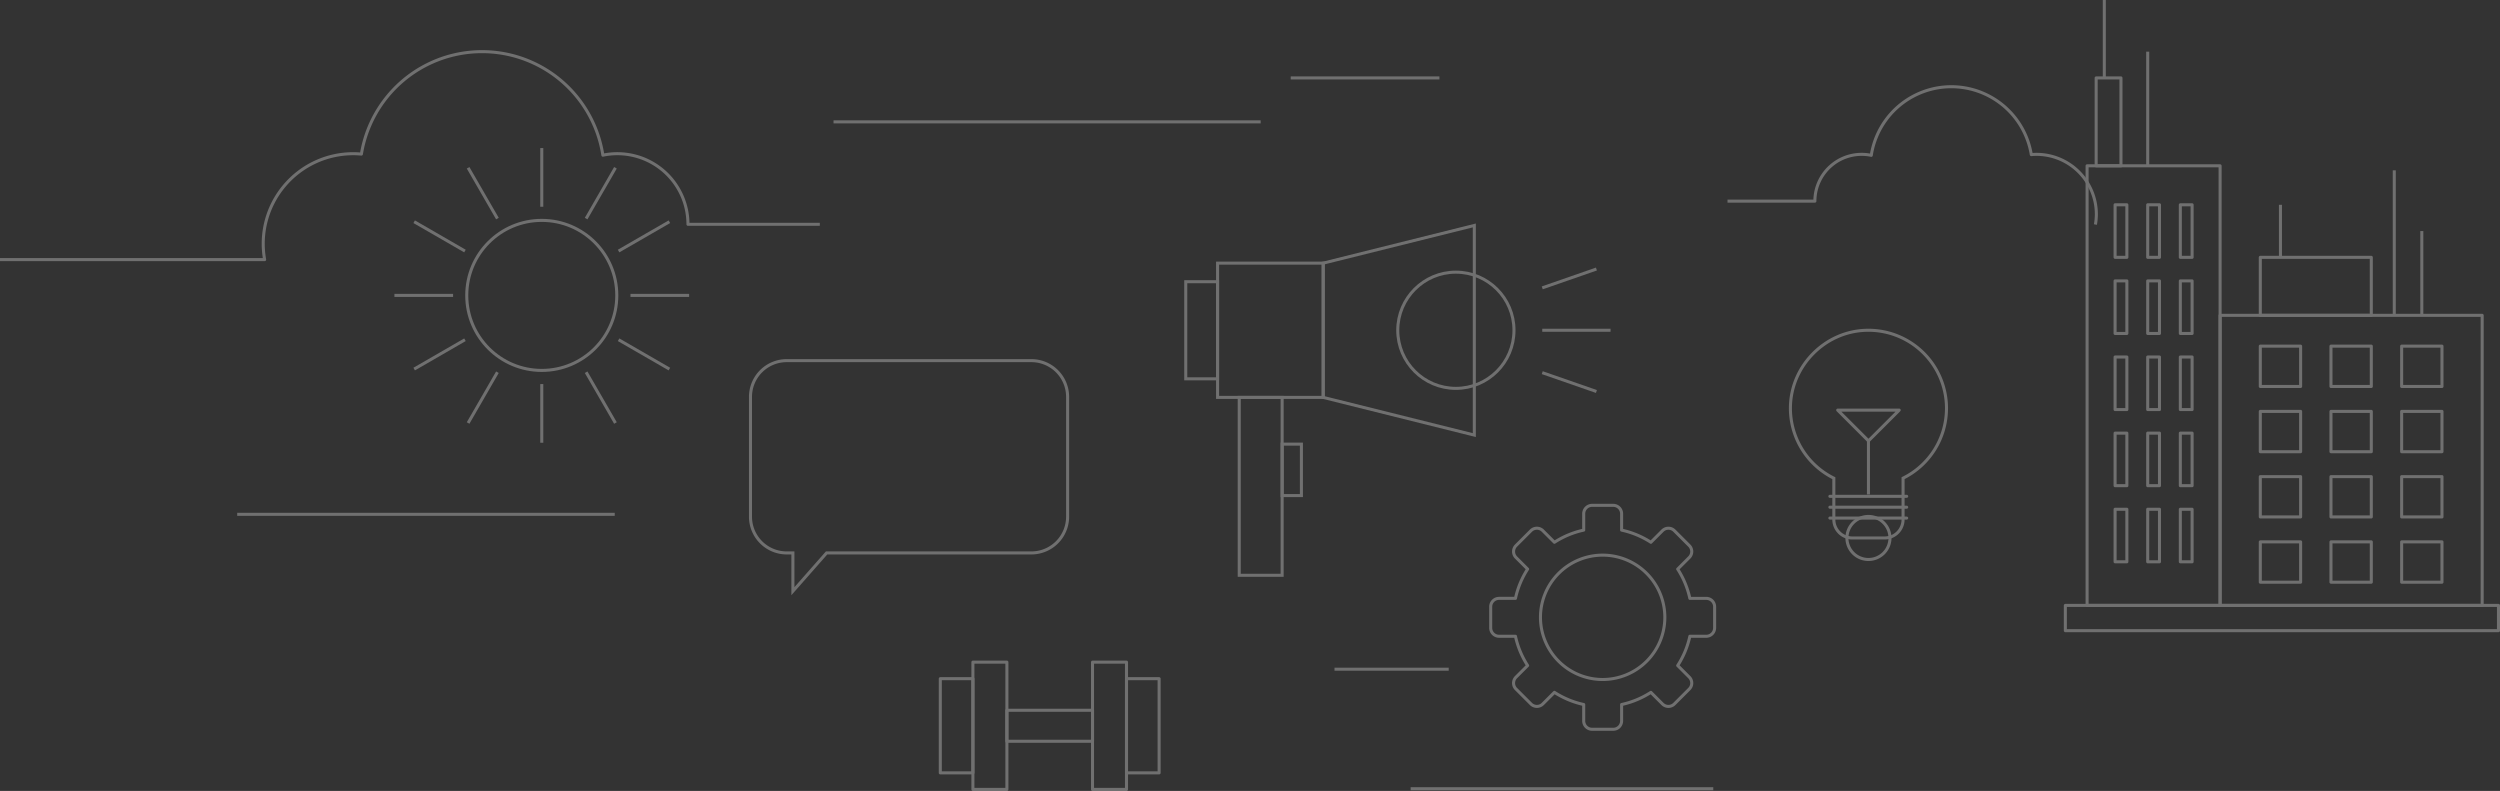 <svg xmlns="http://www.w3.org/2000/svg" width="1640.771" height="519.097" viewBox="0 0 1640.771 519.097"><rect x="0" y="0" width="1640.771" height="519.097" fill="#333333" stroke="none"/><defs><style>.a{opacity:0.3;}.b,.c,.d{fill:none;stroke:#fff;stroke-width:2px;}.b{stroke-miterlimit:10;}.c,.d{stroke-linejoin:round;}.d{stroke-linecap:round;}</style></defs><g class="a" transform="translate(-3008.189 -220.847)"><g transform="translate(3008.189 220.847)"><line class="b" x2="198.63" transform="translate(925.809 517.66)"/><line class="b" x2="74.946" transform="translate(875.854 439.204)"/><path class="c" d="M3705.957,330.968H3763.3a30.713,30.713,0,0,1,37.006-30.06,53.18,53.18,0,0,1,105.028-.479c1.12-.1,2.246-.172,3.39-.172a39.306,39.306,0,0,1,39.305,39.307,38.9,38.9,0,0,1-.614,6.758" transform="translate(-2572.176 -198.958)"/><g transform="translate(492.542 236.69)"><path class="b" d="M3495.666,366.514H3335.1a23.781,23.781,0,0,0-23.78,23.782v78.64a23.779,23.779,0,0,0,23.78,23.78h4.061v25.1l22.113-25.1h134.4a23.779,23.779,0,0,0,23.781-23.78V390.3A23.781,23.781,0,0,0,3495.666,366.514Z" transform="translate(-3311.316 -366.514)"/></g><g transform="translate(778.221 147.961)"><circle class="b" cx="38.139" cy="38.139" r="38.139" transform="translate(139.142 30.654)"/><rect class="b" width="69.331" height="88.117" transform="translate(20.877 24.735)"/><path class="b" d="M3542.65,424.76l99.177,24.735V311.907l-99.177,24.735Z" transform="translate(-3452.442 -311.907)"/><rect class="b" width="20.877" height="63.735" transform="translate(0 36.926)"/><rect class="b" width="28.156" height="116.759" transform="translate(35.095 112.852)"/><rect class="b" width="12.651" height="33.757" transform="translate(63.25 143.527)"/><line class="b" x2="44.832" transform="translate(233.971 68.793)"/><line class="b" y1="12.367" x2="35.556" transform="translate(233.971 28.599)"/><line class="b" x2="35.556" y2="12.367" transform="translate(233.971 96.62)"/></g><g transform="translate(1175.062 216.754)"><path class="b" d="M3782.439,443.572a14.124,14.124,0,1,1-14.124-14.123A14.125,14.125,0,0,1,3782.439,443.572Z" transform="translate(-3717.097 -307.252)"/><path class="b" d="M3833.8,405.464a51.221,51.221,0,0,0-53.66-51.162c-26.383,1.225-47.952,23.172-48.753,49.57a51.163,51.163,0,0,0,28.476,47.446v27.14a12.107,12.107,0,0,0,12.107,12.107h21.223a12.107,12.107,0,0,0,12.106-12.107v-27.14A51.169,51.169,0,0,0,3833.8,405.464Z" transform="translate(-3731.362 -354.245)"/><path class="c" d="M3770.646,406.686,3750.461,386.5h40.37Z" transform="translate(-3719.427 -334.089)"/><line class="c" y2="35.177" transform="translate(51.219 72.597)"/><line class="d" x2="50.401" transform="translate(25.906 108.993)"/><line class="d" x2="50.401" transform="translate(25.906 116.13)"/><line class="d" x2="50.401" transform="translate(25.906 123.266)"/></g><g transform="translate(1355.503)"><rect class="c" width="87.297" height="288.509" transform="translate(14.268 108.83)"/><rect class="c" width="171.997" height="190.383" transform="translate(101.566 206.956)"/><rect class="c" width="7.731" height="34.492" transform="translate(32.642 134.403)"/><rect class="c" width="7.731" height="34.492" transform="translate(54.051 134.403)"/><rect class="c" width="7.731" height="34.492" transform="translate(75.461 134.403)"/><rect class="c" width="7.731" height="34.492" transform="translate(32.642 184.358)"/><rect class="c" width="7.731" height="34.492" transform="translate(54.051 184.358)"/><rect class="c" width="7.731" height="34.492" transform="translate(75.461 184.358)"/><rect class="c" width="7.731" height="34.493" transform="translate(32.642 234.313)"/><rect class="c" width="7.731" height="34.493" transform="translate(54.051 234.313)"/><rect class="c" width="7.731" height="34.493" transform="translate(75.461 234.313)"/><rect class="c" width="7.731" height="34.493" transform="translate(32.642 284.268)"/><rect class="c" width="7.731" height="34.493" transform="translate(54.051 284.268)"/><rect class="c" width="7.731" height="34.493" transform="translate(75.461 284.268)"/><rect class="c" width="7.731" height="34.493" transform="translate(32.642 334.224)"/><rect class="c" width="7.731" height="34.493" transform="translate(54.051 334.224)"/><rect class="c" width="7.731" height="34.493" transform="translate(75.461 334.224)"/><rect class="c" width="26.464" height="26.464" transform="translate(127.945 227.177)"/><rect class="c" width="26.464" height="26.464" transform="translate(174.332 227.177)"/><rect class="c" width="26.464" height="26.464" transform="translate(220.72 227.177)"/><rect class="c" width="26.464" height="26.464" transform="translate(127.945 269.996)"/><rect class="c" width="26.464" height="26.464" transform="translate(174.332 269.996)"/><rect class="c" width="26.464" height="26.464" transform="translate(220.72 269.996)"/><rect class="c" width="26.464" height="26.464" transform="translate(127.945 312.814)"/><rect class="c" width="26.464" height="26.464" transform="translate(174.332 312.814)"/><rect class="c" width="26.464" height="26.464" transform="translate(220.72 312.814)"/><rect class="c" width="26.464" height="26.464" transform="translate(127.945 355.633)"/><rect class="c" width="26.464" height="26.464" transform="translate(174.332 355.633)"/><rect class="c" width="26.464" height="26.464" transform="translate(220.72 355.633)"/><rect class="c" width="72.851" height="38.061" transform="translate(127.945 168.895)"/><rect class="c" width="16.288" height="57.686" transform="translate(20.22 51.144)"/><line class="c" y2="51.144" transform="translate(25.573)"/><line class="c" y2="74.932" transform="translate(54.051 33.898)"/><line class="c" y2="34.492" transform="translate(141.177 134.403)"/><line class="c" y2="95.152" transform="translate(215.877 111.804)"/><line class="c" y2="55.307" transform="translate(233.951 151.649)"/><rect class="c" width="284.268" height="16.573" transform="translate(0 397.339)"/></g><path class="c" d="M3546.24,355.026h-86.534a46.348,46.348,0,0,0-55.844-45.361,80.249,80.249,0,0,0-158.488-.725c-1.689-.145-3.388-.258-5.113-.258a59.1,59.1,0,0,0-58.388,69.512H3008.189" transform="translate(-3008.189 -207.811)"/><circle class="c" cx="49.235" cy="49.235" r="49.235" transform="translate(306.337 144.639)"/><g transform="translate(258.865 97.166)"><g transform="translate(96.707)"><line class="c" y1="38.494"/><line class="c" y1="38.494" transform="translate(0 154.919)"/></g><g transform="translate(48.353 12.956)"><line class="c" x1="19.247" y1="33.337"/><line class="c" x1="19.247" y1="33.337" transform="translate(77.46 134.164)"/></g><g transform="translate(12.957 48.353)"><line class="c" x1="33.337" y1="19.247"/><line class="c" x1="33.337" y1="19.247" transform="translate(134.164 77.46)"/></g><g transform="translate(0 96.707)"><line class="c" x1="38.494"/><line class="c" x1="38.494" transform="translate(154.92)"/></g><g transform="translate(12.957 48.353)"><line class="c" x1="33.337" y2="19.247" transform="translate(0 77.46)"/><line class="c" x1="33.337" y2="19.247" transform="translate(134.164)"/></g><g transform="translate(48.353 12.956)"><line class="c" x1="19.247" y2="33.337" transform="translate(0 134.164)"/><line class="c" x1="19.247" y2="33.337" transform="translate(77.46)"/></g></g><rect class="c" width="22.301" height="83.529" transform="translate(638.528 434.568)"/><rect class="c" width="21.409" height="61.823" transform="translate(638.528 507.244) rotate(180)"/><rect class="c" width="22.301" height="83.529" transform="translate(739.331 518.097) rotate(180)"/><rect class="c" width="21.409" height="61.823" transform="translate(739.331 445.421)"/><rect class="c" width="56.2" height="20.356" transform="translate(660.829 466.154)"/><path class="c" d="M3751.76,486.01h-10.75a58.15,58.15,0,0,0-7.981-19.211l7.617-7.619a5.507,5.507,0,0,0,0-7.79l-9.8-9.8a5.508,5.508,0,0,0-7.79,0l-7.619,7.617a58.2,58.2,0,0,0-19.211-7.983V430.473a5.509,5.509,0,0,0-5.51-5.508h-13.863a5.509,5.509,0,0,0-5.509,5.508v10.75a58.158,58.158,0,0,0-19.21,7.981l-7.619-7.617a5.507,5.507,0,0,0-7.79,0l-9.8,9.8a5.507,5.507,0,0,0,0,7.79l7.617,7.619a58.161,58.161,0,0,0-7.981,19.211h-10.75a5.509,5.509,0,0,0-5.508,5.51v13.862a5.509,5.509,0,0,0,5.508,5.51h10.749a58.218,58.218,0,0,0,7.983,19.212l-7.617,7.617a5.509,5.509,0,0,0,0,7.791l9.8,9.8a5.508,5.508,0,0,0,7.79,0l7.619-7.617a58.2,58.2,0,0,0,19.21,7.983v10.748a5.509,5.509,0,0,0,5.509,5.508h13.863a5.509,5.509,0,0,0,5.51-5.508V555.679a58.2,58.2,0,0,0,19.211-7.983l7.619,7.617a5.508,5.508,0,0,0,7.79,0l9.8-9.8a5.509,5.509,0,0,0,0-7.791l-7.617-7.617a58.207,58.207,0,0,0,7.982-19.212h10.749a5.509,5.509,0,0,0,5.509-5.51V491.52A5.509,5.509,0,0,0,3751.76,486.01Zm-67.978,53.252a40.811,40.811,0,1,1,40.812-40.81A40.811,40.811,0,0,1,3683.782,539.262Z" transform="translate(-2631.949 -93.3)"/><line class="c" x2="280.339" transform="translate(547.054 79.988)"/><line class="c" x2="97.6" transform="translate(847.106 51.144)"/></g><line class="b" x2="247.777" transform="translate(3163.868 558.404)"/></g></svg>